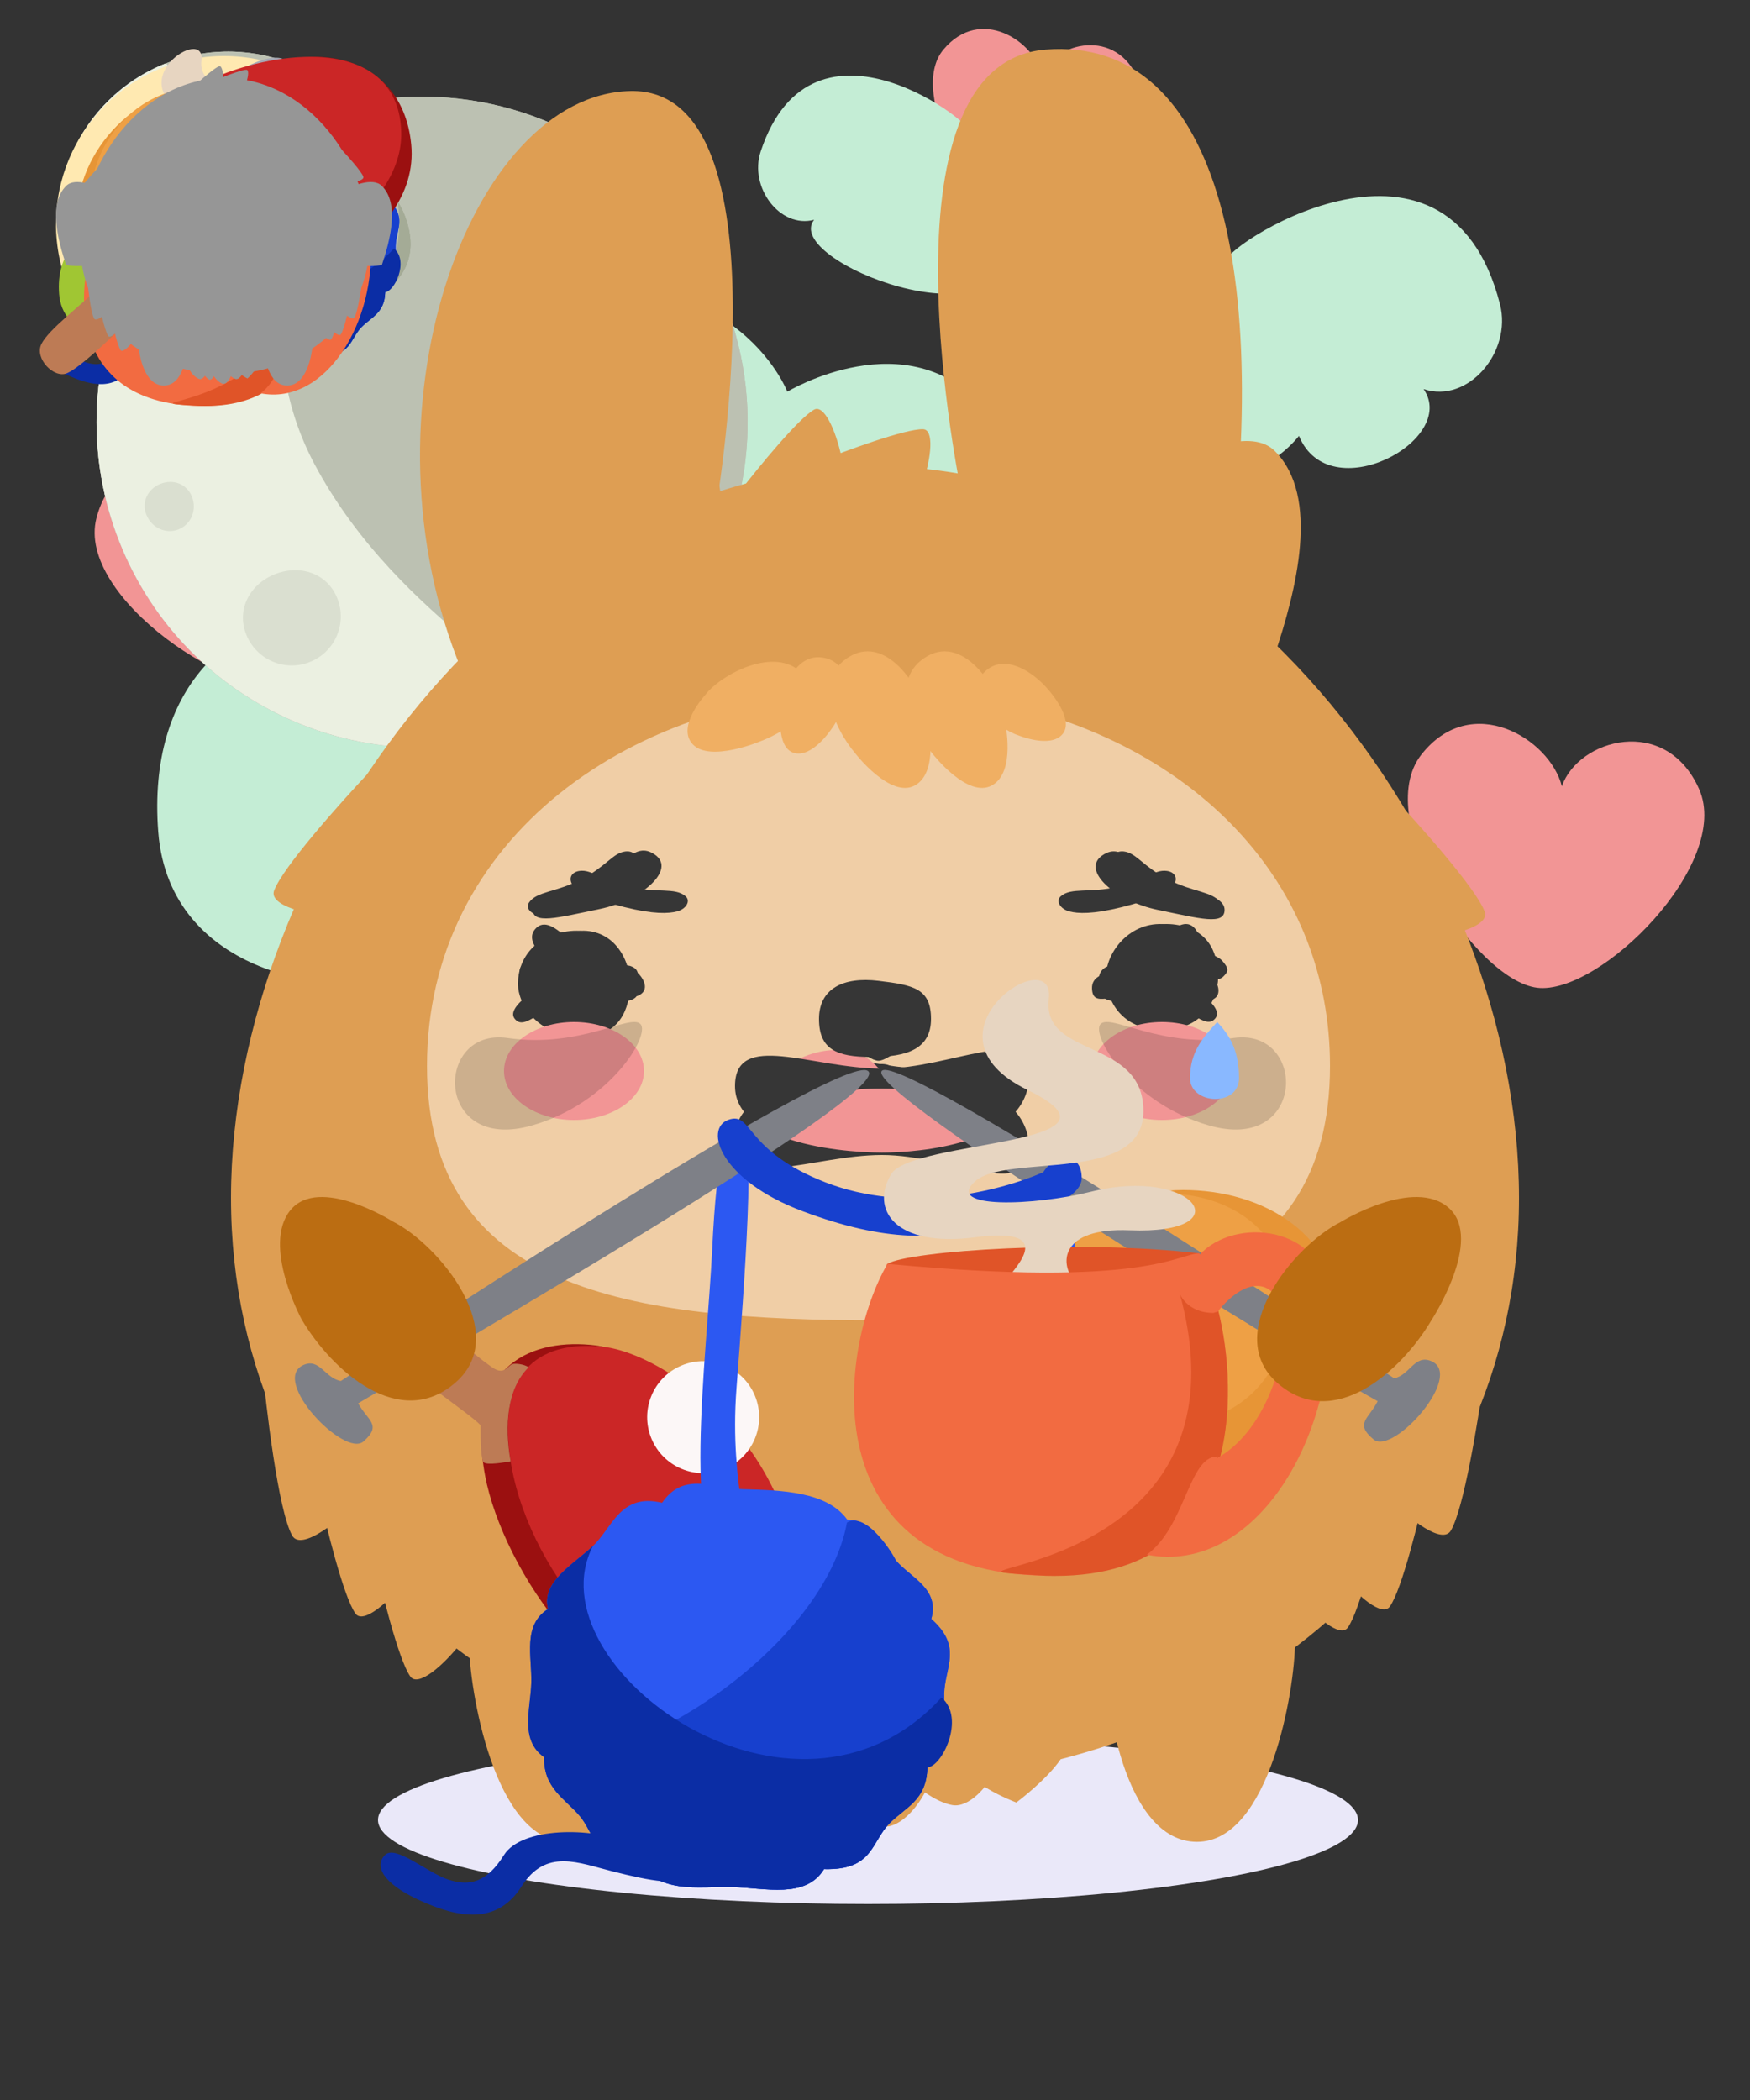 <svg width="250" height="300" viewBox="0 0 250 300" fill="none" xmlns="http://www.w3.org/2000/svg">
<rect x="0" y="0" width="250" height="300" fill="#333333" stroke="none"/>
<g id="rigFull">
<g id="rigShadow:armatures:scale">
<ellipse id="shadow" cx="124" cy="260" rx="70" ry="12" fill="#EAE8F9"/>
</g>
<g id="rigHearts:armatures:display">
<path id="leftHeart:armatures:translate,rotate" d="M203.022 107.84C210.196 98.646 221.436 105.567 223.125 112.324C225.467 105.559 237.987 102.058 242.724 112.715C247.46 123.372 228.524 142.204 219.591 141.107C210.658 140.011 195.848 117.034 203.022 107.84Z" fill="#F29595"/>
<path id="rightHeart:armatures:translate,rotate" d="M13.775 74.029C16.688 62.737 29.756 64.603 33.999 70.125C33.449 62.987 43.535 54.785 52.128 62.669C60.721 70.553 50.865 95.375 42.236 97.931C33.606 100.487 10.863 85.322 13.775 74.029Z" fill="#F29595"/>
<path id="middleHeart:armatures:translate,rotate" d="M134.774 7.084C140.067 0.736 147.821 5.917 148.842 10.749C150.665 6.008 159.584 3.827 162.656 11.5C165.728 19.172 151.895 32.072 145.622 31.078C139.349 30.085 129.482 13.432 134.774 7.084Z" fill="#F29595"/>
</g>
<g id="rigClouds:armatures:display">
<path id="rightCloud:armatures:translate,rotate" d="M128.586 124.635C121.315 134.459 108.409 137.768 99.067 129.595C99.067 129.595 94.759 151.583 77.293 152.617C59.828 153.65 54.863 139.372 54.863 139.372C48.879 142.275 24.233 139.771 22.608 118.856C20.982 97.941 33.333 88.118 45.57 87.492C35.756 86.537 42.801 48.147 73.729 41.852C104.657 35.557 112.475 55.955 112.475 55.955C112.475 55.955 129.647 45.577 140.694 58.373C151.74 71.17 146.085 93.899 130.189 96.12C139.161 101.079 135.857 114.81 128.586 124.635Z" fill="#C4EDD5"/>
<path id="leftCloud:armatures:translate,rotate" d="M214.288 43.48C216.025 50.295 209.7 57.708 203.37 55.583C208.404 62.889 189.895 72.809 185.569 62.27C185.569 62.27 179.883 69.656 173.188 66.799C166.494 63.941 167.296 57.704 167.296 57.704C164.529 57.674 155.818 52.167 159.095 44.078C162.372 35.99 170.588 35.344 175.26 37.382C173.323 36.169 206.634 13.46 214.288 43.48Z" fill="#C4EDD5"/>
<path id="middleCloud:armatures:translate,rotate" d="M108.667 21.648C106.988 26.723 111.391 32.679 116.303 31.404C111.616 37.282 144.412 49.867 143.543 34.925C154.924 35.597 151.169 14.62 138.582 19.094C140.115 18.277 116.061 -0.708 108.667 21.648Z" fill="#C4EDD5"/>
</g>
<g id="rigMoon:armatures:display">
<g id="moon:armatures:translate">
<g id="moonDark">
<circle cx="60.307" cy="60.307" r="46.5" transform="rotate(-21.5 60.307 60.307)" fill="#BCC1B2"/>
<circle cx="60.307" cy="60.307" r="46.5" transform="rotate(-21.5 60.307 60.307)" fill="#BCC1B2"/>
</g>
<g id="moonLight">
<path d="M44.955 66.354C57.275 89.445 80.902 98.947 77.349 103.571C53.455 112.983 26.454 101.243 17.042 77.349C7.63 53.455 19.37 26.454 43.264 17.042C48.353 20.412 32.635 43.263 44.955 66.354Z" fill="#BCC1B2"/>
<path d="M44.955 66.354C57.275 89.445 80.902 98.947 77.349 103.571C53.455 112.983 26.454 101.243 17.042 77.349C7.63 53.455 19.37 26.454 43.264 17.042C48.353 20.412 32.635 43.263 44.955 66.354Z" fill="#EBF0E1"/>
</g>
<g id="craterDark">
<g id="crater6">
<path d="M69.093 58.187C70.004 60.499 68.867 63.112 66.555 64.023C64.243 64.934 62.56 63.431 61.649 61.119C60.738 58.806 60.944 56.56 63.257 55.649C65.569 54.738 68.182 55.874 69.093 58.187Z" fill="#A4AB96"/>
<path d="M69.093 58.187C70.004 60.499 68.867 63.112 66.555 64.023C64.243 64.934 62.56 63.431 61.649 61.119C60.738 58.806 60.944 56.56 63.257 55.649C65.569 54.738 68.182 55.874 69.093 58.187Z" fill="#A4AB96"/>
<path d="M69.093 58.187C70.004 60.499 68.867 63.112 66.555 64.023C64.243 64.934 62.56 63.431 61.649 61.119C60.738 58.806 60.944 56.56 63.257 55.649C65.569 54.738 68.182 55.874 69.093 58.187Z" fill="#A4AB96"/>
</g>
<g id="crater5">
<path d="M82.242 38.231C83.659 41.828 81.892 45.893 78.295 47.31C74.698 48.727 70.633 46.959 69.216 43.362C67.8 39.765 69.75 36.166 73.347 34.749C76.944 33.332 80.826 34.634 82.242 38.231Z" fill="#A4AB96"/>
<path d="M82.242 38.231C83.659 41.828 81.892 45.893 78.295 47.31C74.698 48.727 70.633 46.959 69.216 43.362C67.8 39.765 69.75 36.166 73.347 34.749C76.944 33.332 80.826 34.634 82.242 38.231Z" fill="#A4AB96"/>
<path d="M82.242 38.231C83.659 41.828 81.892 45.893 78.295 47.31C74.698 48.727 70.633 46.959 69.216 43.362C67.8 39.765 69.75 36.166 73.347 34.749C76.944 33.332 80.826 34.634 82.242 38.231Z" fill="#A4AB96"/>
</g>
<g id="crater4">
<path d="M57.77 30.675C59.996 36.327 57.895 40.857 51.948 43.178C46 45.5 39.527 44.39 37.301 38.738C35.074 33.085 37.852 26.698 43.504 24.471C49.156 22.245 55.543 25.022 57.77 30.675Z" fill="#A4AB96"/>
<path d="M57.77 30.675C59.996 36.327 57.895 40.857 51.948 43.178C46 45.5 39.527 44.39 37.301 38.738C35.074 33.085 37.852 26.698 43.504 24.471C49.156 22.245 55.543 25.022 57.77 30.675Z" fill="#A4AB96"/>
<path d="M57.77 30.675C59.996 36.327 57.895 40.857 51.948 43.178C46 45.5 39.527 44.39 37.301 38.738C35.074 33.085 37.852 26.698 43.504 24.471C49.156 22.245 55.543 25.022 57.77 30.675Z" fill="#A4AB96"/>
</g>
</g>
<g id="craterLight">
<path id="crater3" d="M48.197 85.498C49.614 89.095 47.846 93.159 44.249 94.576C40.652 95.993 36.588 94.226 35.171 90.629C33.754 87.032 35.705 83.433 39.301 82.016C42.898 80.599 46.78 81.901 48.197 85.498Z" fill="#DADFD0"/>
<path id="crater2" d="M27.427 70.97C28.162 72.835 27.299 74.921 25.501 75.629C23.702 76.338 21.649 75.4 20.914 73.535C20.179 71.67 21.137 69.825 22.935 69.117C24.734 68.408 26.692 69.105 27.427 70.97Z" fill="#DADFD0"/>
<path id="crater1" d="M40.529 42.84C39.065 41.678 38.035 40.602 37.301 38.738C35.074 33.085 37.852 26.698 43.504 24.471C40.867 31.421 40.4 36.979 40.529 42.84Z" fill="#DADFD0"/>
</g>
</g>
</g>
<g id="rigBody:armatures:translate,rotate">
<path id="body" d="M217 171.12C217 219.997 175.81 254.62 125 254.62C74.19 254.62 33 219.997 33 171.12C33 122.243 74.19 66.62 125 66.62C175.81 66.62 217 122.243 217 171.12Z" fill="#DE9E53"/>
<g id="rigFace:armatures:translate,scale,rotate">
<path id="face" d="M190 152.272C190 184.419 161.122 188.62 125.5 188.62C89.878 188.62 61 184.419 61 152.272C61 120.125 89.878 98.62 125.5 98.62C132.481 98.62 139.203 99.446 145.5 101.016C171.332 107.458 190 126.425 190 152.272Z" fill="#F0CEA6"/>
<g id="eyesWincingSmall:armatures:display">
<path id="rightEye" fill-rule="evenodd" clip-rule="evenodd" d="M74.82 139.624C76.135 140.907 79.409 138.688 83.076 139.513C86.742 140.339 89.473 143.176 91.353 142.149C92.321 141.621 92.384 140.641 91.552 139.487C90.72 138.334 87.938 136.853 84.071 136.09C80.204 135.328 75.985 136.216 74.986 137.348C73.987 138.481 74.056 138.878 74.82 139.624Z" fill="#363636"/>
<path id="leftEye" fill-rule="evenodd" clip-rule="evenodd" d="M174.755 139.512C173.44 140.795 170.166 138.576 166.5 139.401C162.834 140.227 160.103 143.064 158.222 142.037C157.255 141.509 157.192 140.529 158.024 139.375C158.855 138.222 161.637 136.741 165.504 135.978C169.371 135.216 173.591 136.104 174.59 137.236C175.589 138.369 175.52 138.766 174.755 139.512Z" fill="#363636"/>
</g>
<g id="eyesWincingBig:armatures:display">
<path id="rightEye_2" fill-rule="evenodd" clip-rule="evenodd" d="M76.635 132.538C79.321 130.031 84.028 138.657 86.767 138.814C90 139 91.392 139.78 91.131 141.658C90.779 144.194 87.5 141.5 82.5 142.5C77.5 143.5 75 147.5 73.5 145.5C72 143.5 79.42 139.518 80.605 139.246C79.218 138.062 74.267 134.748 76.635 132.538Z" fill="#363636"/>
<path id="leftEye_2" fill-rule="evenodd" clip-rule="evenodd" d="M170.527 132.457C167.841 129.95 163.134 138.575 160.395 138.733C157.162 138.919 155.77 139.698 156.031 141.577C156.383 144.113 159.662 141.419 164.662 142.419C169.662 143.419 172.162 147.419 173.662 145.419C175.162 143.419 167.742 139.437 166.558 139.165C167.944 137.981 172.895 134.667 170.527 132.457Z" fill="#363636"/>
</g>
<g id="eyesClosed:armatures:display">
<path id="rightEye_3" fill-rule="evenodd" clip-rule="evenodd" d="M75.106 138.148C76.805 137.299 78.419 139 82.5 139C86.581 139 88.916 137.062 90.663 138.31C91.562 138.952 91.156 140.668 90 141.5C88.844 142.332 86.779 143.093 82.5 143C78.222 142.907 75.288 142.168 74.5 141C73.712 139.832 74.118 138.642 75.106 138.148Z" fill="#363636"/>
<path id="leftEye_3" fill-rule="evenodd" clip-rule="evenodd" d="M158.022 138.148C159.721 137.299 161.334 139 165.416 139C169.497 139 171.831 137.062 173.578 138.31C174.477 138.952 174.072 140.668 172.916 141.5C171.759 142.332 169.694 143.093 165.416 143C161.137 142.907 158.204 142.168 157.416 141C156.627 139.832 157.034 138.642 158.022 138.148Z" fill="#363636"/>
</g>
<g id="eyesOpen:armatures:display,translate">
<path id="rightEye_4" d="M90 140.5C90 144.09 87.5 148 82.5 148C77.5 148 74 144.09 74 140.5C74 136.91 76.5 133.5 81.5 133C86.5 132.5 90 136.91 90 140.5Z" fill="#363636"/>
<path id="leftEye_4" d="M158 139.539C158 143.129 160.5 147.039 165.5 147.039C170.5 147.039 174 143.129 174 139.539C174 135.949 171.5 132.539 166.5 132.039C161.5 131.539 158 135.949 158 139.539Z" fill="#363636"/>
</g>
<g id="eyesHappyClosed:armatures:display">
<path id="rightEye_5" fill-rule="evenodd" clip-rule="evenodd" d="M75.106 142.75C76.806 143.6 78.419 141.898 82.5 141.898C86.581 141.898 88.916 143.837 90.663 142.588C91.562 141.946 91.156 140.23 90 139.398C88.844 138.567 86.779 137.805 82.5 137.898C78.222 137.991 75.288 138.73 74.5 139.898C73.712 141.067 74.118 142.256 75.106 142.75Z" fill="#363636"/>
<path id="leftEye_5" fill-rule="evenodd" clip-rule="evenodd" d="M158.022 142.75C159.721 143.6 161.334 141.898 165.416 141.898C169.497 141.898 171.831 143.837 173.578 142.588C174.477 141.946 174.072 140.23 172.916 139.398C171.759 138.567 169.694 137.805 165.416 137.898C161.137 137.991 158.204 138.73 157.416 139.898C156.627 141.067 157.034 142.256 158.022 142.75Z" fill="#363636"/>
</g>
<g id="eyesConcentrated:armatures:display">
<path id="rightEye_6" d="M90 140.5C90 144.09 88.5 148 83.5 148C78.5 148 76 144.09 76 140.5C76 136.91 77.5 133.5 82.5 133C87.5 132.5 90 136.91 90 140.5Z" fill="#363636"/>
<path id="leftEye_6" d="M160 139.539C160 143.129 161.5 147.039 166.5 147.039C171.5 147.039 174 143.129 174 139.539C174 135.949 172.5 132.539 167.5 132.039C162.5 131.539 160 135.949 160 139.539Z" fill="#363636"/>
</g>
<g id="eyebrowsSmallUp:armatures:display">
<path id="rightEyebrow" fill-rule="evenodd" clip-rule="evenodd" d="M89.322 121.641C87.524 121.867 86.675 123.731 83.055 125.616C79.435 127.5 76.701 127.303 75.578 128.931C75.001 129.768 75.949 130.711 77.259 130.724C78.57 130.737 80.662 130.285 84.425 128.248C88.189 126.211 90.537 124.371 90.837 123.238C91.136 122.105 90.368 121.51 89.322 121.641Z" fill="#363636"/>
<path id="leftEyebrow" fill-rule="evenodd" clip-rule="evenodd" d="M160.571 121.641C162.369 121.867 163.218 123.731 166.838 125.616C170.458 127.5 173.192 127.303 174.315 128.931C174.892 129.768 173.944 130.711 172.634 130.724C171.323 130.737 169.231 130.285 165.467 128.248C161.704 126.211 159.356 124.371 159.056 123.238C158.757 122.105 159.525 121.51 160.571 121.641Z" fill="#363636"/>
</g>
<g id="eyebrowsBigUp:armatures:display,translate">
<path id="rightEyebrow_2" fill-rule="evenodd" clip-rule="evenodd" d="M76.082 129.869C76.082 127.626 81.127 127.112 85.082 125.612C89.038 124.112 90.548 119.972 93.582 122.112C96.617 124.252 91.672 128.626 85.627 129.869C79.582 131.112 76.082 132.112 76.082 129.869Z" fill="#363636"/>
<path id="leftEyebrow_2" fill-rule="evenodd" clip-rule="evenodd" d="M174.939 129.981C174.939 127.738 169.895 127.224 165.939 125.724C161.984 124.224 160.474 120.084 157.439 122.224C154.405 124.364 159.35 128.738 165.395 129.981C171.439 131.224 174.939 132.224 174.939 129.981Z" fill="#363636"/>
</g>
<g id="eyebrowsSerious:armatures:display">
<path id="leftEyebrow_3" fill-rule="evenodd" clip-rule="evenodd" d="M166.679 124.416C164.881 124.184 163.593 125.777 159.616 126.695C155.64 127.613 153.042 126.737 151.547 128.032C150.779 128.698 151.46 129.848 152.726 130.189C153.991 130.53 156.13 130.616 160.284 129.586C164.437 128.556 167.172 127.363 167.745 126.341C168.318 125.319 167.724 124.551 166.679 124.416Z" fill="#363636"/>
<path id="rightEyebrow_3" fill-rule="evenodd" clip-rule="evenodd" d="M82.806 124.416C84.604 124.184 85.892 125.777 89.869 126.695C93.845 127.613 96.443 126.737 97.938 128.032C98.706 128.698 98.025 129.848 96.759 130.189C95.494 130.53 93.355 130.616 89.201 129.586C85.048 128.556 82.313 127.363 81.74 126.341C81.167 125.319 81.761 124.551 82.806 124.416Z" fill="#363636"/>
</g>
<g id="cheeksHappy:armatures:display">
<ellipse id="rightCheek" cx="82" cy="153" rx="10" ry="7" fill="#F29595"/>
<ellipse id="leftCheek" cx="166" cy="153" rx="10" ry="7" fill="#F29595"/>
</g>
<g id="cheeksTired:armatures:display">
<path id="rightCheek_2" d="M72.484 148.284C82.985 149.784 89.985 144.784 91.485 146.284C92.985 147.784 87.185 157.584 75.985 160.784C61.985 164.784 61.984 146.784 72.484 148.284Z" fill="black" fill-opacity="0.15"/>
<path id="leftCheek_2" d="M176.233 148.284C165.733 149.784 158.733 144.784 157.233 146.284C155.733 147.784 161.533 157.584 172.733 160.784C186.733 164.784 186.734 146.784 176.233 148.284Z" fill="black" fill-opacity="0.15"/>
</g>
<path id="leftTear:armatures:display,translate,scale" d="M170 153.998C170 150.21 171.944 148.105 173.889 146C175.444 147.684 177 149.789 177 153.998C177 158.208 170 157.787 170 153.998Z" fill="#89B8FF"/>
<g id="rigMouth">
<path id="bunnySmallSmile:armatures:display" d="M118.5 157.5C123 157.5 122.5 152 126 152C129.5 152 128.5 157.5 132.5 157.5C136.5 157.5 136.5 154 139 155.5C141.5 157 139 161.1 133 161.5C127 161.9 126.5 159.5 126 158C125.5 159.5 122.5 162 117.5 162C112.5 162 109.5 157 112 155.5C114.5 154 114 157.5 118.5 157.5Z" fill="#363636"/>
<path id="smallFrown:armatures:display" fill-rule="evenodd" clip-rule="evenodd" d="M118.106 159.23C119.5 159.23 120.5 157.003 125.419 157.003C130.338 157.003 131.916 160.317 133.663 159.069C134.562 158.427 134.77 157.178 134.128 156.279C132.218 153.605 128.401 152.938 125.332 153.004C122.527 153.065 118.61 153.75 117.212 156.547C116.718 157.535 116.712 159.23 118.106 159.23Z" fill="#363636"/>
<path id="mediumFrown:armatures:display" fill-rule="evenodd" clip-rule="evenodd" d="M114.643 161.474C117.168 162.493 116.343 161.474 125.379 161.474C134.414 161.474 135.16 162.778 137.755 161.28C139.091 160.51 139.4 158.012 138.446 156.933C135.608 153.725 129.938 152.925 125.379 153.005C121.212 153.078 115.392 153.899 113.314 157.255C112.58 158.44 113.175 160.881 114.643 161.474Z" fill="#363636"/>
<path id="bigFrown:armatures:display" d="M147 164C147 171.6 136 165 126 165C116 165 105 170.5 105 162.5C105 154.5 120 153 126 153C132 153 147 154.5 147 164Z" fill="#363636"/>
<path id="grimmice:armatures:display" fill-rule="evenodd" clip-rule="evenodd" d="M110.338 154.377C113.931 153.526 119 153 126 153C133 153 139.535 153.289 143.229 154.539C145.129 155.182 145.569 156.433 144.212 157.333C140.173 160.01 130.5 156.165 121 157.333C111.5 158.5 111.5 158.5 108.447 157.064C107.403 156.075 108.25 154.872 110.338 154.377Z" fill="#363636"/>
<g id="sideTongue:armatures:display">
<path id="mouth" fill-rule="evenodd" clip-rule="evenodd" d="M141.967 156.449C142.626 152.542 131.84 153.5 123 151.5C114.16 149.5 113.13 154.132 114 156C114.87 157.868 120.5 156 126.5 157C132.5 158 141.307 160.356 141.967 156.449Z" fill="#363636"/>
<path id="tongue" d="M110.744 159.008C108.703 158.144 111.244 153.008 113.744 151.508C116.244 150.008 123.177 148.176 126.46 153.983C129.742 159.79 121.864 156.007 118.582 157.854C115.299 159.701 112.784 159.872 110.744 159.008Z" fill="#F29595"/>
</g>
<path id="small:armatures:display" fill-rule="evenodd" clip-rule="evenodd" d="M125.356 158C127.728 157.996 131 157.996 131 155.293C131 152.589 126.907 153.024 125.356 153.028C123.805 153.033 120.127 153.122 120.004 155.559C119.881 157.996 122.984 158.003 125.356 158Z" fill="#363636"/>
<path id="medium:armatures:display" fill-rule="evenodd" clip-rule="evenodd" d="M125.213 158.032C129.295 158.028 134.922 158.028 134.922 155.307C134.922 152.586 127.881 153.024 125.213 153.028C122.545 153.033 116.218 153.122 116.006 155.575C115.795 158.028 121.132 158.035 125.213 158.032Z" fill="#363636"/>
<path id="smallSmile:armatures:display" fill-rule="evenodd" clip-rule="evenodd" d="M118.106 152.12C119.5 152.12 120.5 154.346 125.419 154.346C130.338 154.346 131.916 151.033 133.663 152.281C134.562 152.923 134.77 154.172 134.128 155.071C132.218 157.745 128.401 158.412 125.332 158.345C122.527 158.285 118.61 157.6 117.212 154.803C116.718 153.815 116.712 152.12 118.106 152.12Z" fill="#363636"/>
<g id="bigSmile:armatures:display,scale">
<path id="bigSmile" d="M147 153.658C147 146.058 136 152.658 126 152.658C116 152.658 105 147.158 105 155.158C105 163.158 120 164.658 126 164.658C132 164.658 147 163.158 147 153.658Z" fill="#363636"/>
<path id="bigSmileTongue" d="M126 164.658C128.835 164.658 133.679 164.323 138 162.968C141 161 138 155.5 126 155.5C114 155.5 110.5 160 112 162.492C116.74 164.209 122.717 164.658 126 164.658Z" fill="#F29595"/>
</g>
</g>
<g id="rigNose">
<path id="noseRound:armatures:display" d="M117 145.559C117 149.899 119.5 151 124.5 151C129.5 151 133 149.899 133 145.559C133 141.218 130.5 140.722 125.5 140.118C120.5 139.513 117 141.218 117 145.559Z" fill="#363636"/>
<path id="noseTriangle:armatures:display" d="M132 144.043C132 147.633 127 151.543 125.5 151.543C124 151.543 119 147.633 119 144.043C119 140.453 132 139.543 132 144.043Z" fill="#363636"/>
</g>
</g>
</g>
<g id="rigFeet:armatures:rotate,translate">
<path id="leftFoot:armatures:translate,rotate" d="M171 263.12C160.6 263.12 157.5 242.74 158 234.62C158.5 226.5 161 222 172 222C183 222 185 228 185 234.62C185 241.24 181.4 263.12 171 263.12Z" fill="#DE9E53"/>
<path id="rightFoot:armatures:translate,rotate" d="M81 263.12C91.4 263.12 94.5 242.74 94 234.62C93.5 226.5 91 222 80 222C69 222 67 228 67 234.62C67 241.24 70.6 263.12 81 263.12Z" fill="#DE9E53"/>
</g>
<g id="rigAccessories">
<g id="hairFace:armatures:display,translate,rotate">
<path id="Vector 12" d="M121.473 93.737C126.912 90.621 131.991 98.814 132.569 103.171C132.569 103.171 134.178 110.274 130.709 112.198C127.24 114.122 122.268 107.732 122.268 107.732C119.011 103.908 116.034 96.854 121.473 93.737Z" fill="#F0AF63"/>
<path id="Vector 14" d="M132.473 93.737C137.912 90.621 142.991 98.814 143.569 103.171C143.569 103.171 145.178 110.274 141.709 112.198C138.24 114.122 133.268 107.732 133.268 107.732C130.011 103.908 127.034 96.854 132.473 93.737Z" fill="#F0AF63"/>
<path id="Vector 15" d="M114.584 96.195C110.76 92.172 102.937 96.364 100.735 99.292C100.735 99.292 96.532 103.846 98.996 106.366C101.459 108.886 108.493 105.951 108.493 105.951C112.961 104.286 118.408 100.218 114.584 96.195Z" fill="#F0AF63"/>
<path id="Vector 13" d="M118.144 94.077C122.311 95.286 120.674 101.754 118.782 104.137C118.782 104.137 116.019 108.353 113.394 107.551C110.768 106.749 111.558 101.201 111.558 101.201C111.896 97.741 113.977 92.867 118.144 94.077Z" fill="#F0AF63"/>
<path id="Vector 16" d="M140.337 96.335C137.559 99.667 142.534 104.114 145.434 105.032C145.434 105.032 150.082 106.982 151.811 104.849C153.539 102.715 149.781 98.558 149.781 98.558C147.566 95.879 143.116 93.002 140.337 96.335Z" fill="#F0AF63"/>
</g>
<g id="hairBody:armatures:display,translate,rotate">
<path id="Vector 17" d="M116.299 58.525C114.085 59.749 108.337 66.781 105.739 70.144C109.163 73.069 116.706 78.282 119.488 75.732C122.965 72.545 119.066 56.995 116.299 58.525Z" fill="#DE9E53"/>
<path id="Vector 18" d="M131.86 61.318C129.331 61.248 120.809 64.39 116.864 65.969C118.33 70.227 122.183 78.547 125.874 77.762C130.488 76.781 135.021 61.404 131.86 61.318Z" fill="#DE9E53"/>
<g id="Group 1">
<path id="Vector 21" d="M207.253 218.674C209.103 215.602 211.176 202.896 211.981 196.926C205.705 195.762 192.75 194.709 191.142 199.811C189.132 206.188 204.94 222.514 207.253 218.674Z" fill="#DE9E53"/>
<path id="Vector 22" d="M198.548 229.508C200.269 227.101 202.797 216.783 203.845 211.925C198.758 210.561 188.169 208.856 186.516 212.948C184.45 218.064 196.397 232.517 198.548 229.508Z" fill="#DE9E53"/>
<path id="Vector 23" d="M192.548 232.508C194.269 230.101 196.797 219.783 197.845 214.925C192.758 213.561 182.169 211.856 180.516 215.948C178.45 221.064 190.397 235.517 192.548 232.508Z" fill="#DE9E53"/>
</g>
<g id="Group 2">
<path id="Vector 21_2" d="M41.747 219.377C39.753 215.854 37.988 201.001 37.355 194.015C44.701 192.328 59.797 190.434 61.406 196.359C63.418 203.764 44.239 223.78 41.747 219.377Z" fill="#DE9E53"/>
<path id="Vector 22_2" d="M50.778 230.508C49.057 228.101 46.53 217.783 45.481 212.925C50.569 211.56 61.157 209.856 62.81 213.948C64.876 219.064 52.93 233.517 50.778 230.508Z" fill="#DE9E53"/>
<path id="Vector 23_2" d="M58.622 239.508C56.901 237.101 54.373 226.783 53.325 221.925C58.412 220.561 69.001 218.856 70.654 222.948C72.72 228.064 60.773 242.517 58.622 239.508Z" fill="#DE9E53"/>
</g>
<g id="Group 3">
<path id="Vector 22_3" d="M126.042 260.909C122.471 260.297 116.791 255.409 116.791 251.409C116.791 247.409 126.063 245.508 130.976 247.409C137.119 249.784 130.506 261.673 126.042 260.909Z" fill="#DE9E53"/>
</g>
<g id="Group 6">
<path id="Vector 22_4" d="M107.704 257.875C104.133 257.263 98.453 252.375 98.453 248.375C98.453 244.375 107.724 242.474 112.638 244.375C118.78 246.751 112.168 258.64 107.704 257.875Z" fill="#DE9E53"/>
</g>
<g id="Group 8">
<path id="Vector 22_5" d="M145.19 257.5C145.19 257.5 136.691 254.375 136.691 250.375C136.691 246.375 145.962 244.474 150.876 246.375C157.018 248.751 145.19 257.5 145.19 257.5Z" fill="#DE9E53"/>
</g>
<g id="Group 4">
<path id="Vector 22_6" d="M136.074 257.875C132.503 257.263 126.823 252.375 126.823 248.375C126.823 244.375 136.094 242.474 141.008 244.375C147.15 246.751 140.538 258.64 136.074 257.875Z" fill="#DE9E53"/>
</g>
<g id="Group 5">
<path id="Vector 22_7" d="M115.253 258.246C113.07 257.805 109.818 253.242 110.043 249.296C110.267 245.35 116.131 243.052 119.076 244.704C122.756 246.767 117.982 258.797 115.253 258.246Z" fill="#DE9E53"/>
</g>
<path id="Vector 19" d="M212.096 130.236C210.907 126.956 202.567 117.608 198.546 113.345C193.823 117.378 185.094 126.528 187.967 130.868C191.559 136.293 213.583 134.337 212.096 130.236Z" fill="#DE9E53"/>
<path id="Vector 20" d="M39.157 127.236C40.347 123.956 48.686 114.608 52.707 110.345C57.431 114.378 66.159 123.528 63.286 127.868C59.695 133.293 37.67 131.337 39.157 127.236Z" fill="#DE9E53"/>
</g>
<g id="earsSmall:armatures:display,translate,rotate">
<path id="right ear" d="M96.16 77C96.16 77 87.719 97.623 66.719 94.623C63.66 85.5 60.16 72 66.719 65.5C73.278 59 96.16 77 96.16 77Z" fill="#DE9E53"/>
<path id="left ear" d="M152.66 75.915C152.66 75.915 161.102 96.538 182.102 93.538C185.16 84.415 188.66 70.915 182.102 64.415C175.543 57.915 152.66 75.915 152.66 75.915Z" fill="#DE9E53"/>
</g>
<g id="earsMedium:armatures:display,translate,rotate">
<path id="right ear_2" d="M103.059 71.623C103.059 71.623 88.059 96.623 67.059 93.623C51.559 56.623 68 39.968 84 39.62C100 39.272 103.059 71.623 103.059 71.623Z" fill="#DE9E53"/>
<path id="left ear_2" d="M138.379 69.201C138.379 69.201 154.508 91.204 175.508 88.204C183.379 38.701 162.5 34.62 151 39.62C139.5 44.62 138.379 69.201 138.379 69.201Z" fill="#DE9E53"/>
</g>
<g id="earsBig:armatures:display,translate,rotate">
<path id="right ear_3" d="M102.059 74.003C102.059 74.003 87.059 99.003 66.059 96.003C50.559 59.003 67.059 13.503 90.059 13.003C113.059 12.503 102.059 74.003 102.059 74.003Z" fill="#DE9E53"/>
<path id="left ear_3" d="M137.379 70.582C137.379 70.582 153.508 92.585 174.508 89.585C182.379 40.081 174.379 5.082 149.379 7.082C124.379 9.082 137.379 70.582 137.379 70.582Z" fill="#DE9E53"/>
</g>
</g>
<g id="rigCookie:armatures:display,translate,rotate">
<g id="cookie">
<path id="cookieDark" d="M191.5 189.064C191.5 201.766 182.203 210.064 169.5 210.064C156.797 210.064 149 201.766 149 189.064C149 179.623 157.5 170 169 170C180.5 170 191.5 176.361 191.5 189.064Z" fill="#E79536"/>
<path id="cookieLight" d="M184 186.203C184 196.666 176.781 203.5 166.918 203.5C157.054 203.5 151 196.666 151 186.203C151 178.427 157.6 170.5 166.529 170.5C175.459 170.5 184 175.74 184 186.203Z" fill="#EEA045"/>
<g id="chips">
<circle id="chip5" cx="157.5" cy="187.564" r="2.5" fill="#7D3535"/>
<path id="chip4" d="M175 182C175 183.381 173.881 183.5 172.5 183.5C171.119 183.5 170 183.381 170 182C170 180.619 171.119 179.5 172.5 179.5C173.881 179.5 175 180.619 175 182Z" fill="#7D3535"/>
<circle id="chip3" cx="184" cy="188.064" r="2" fill="#7D3535"/>
<path id="chip2" d="M165 199.064C165 200.445 164.881 201.564 163.5 201.564C162.119 201.564 161 200.445 161 199.064C161 197.683 161.619 197.064 163 197.064C164.381 197.064 165 197.683 165 199.064Z" fill="#7D3535"/>
<path id="chip1" d="M170 192.397C170 193.318 169.881 194.064 168.5 194.064C167.119 194.064 166 193.318 166 192.397C166 191.477 166.619 191.064 168 191.064C169.381 191.064 170 191.477 170 192.397Z" fill="#7D3535"/>
</g>
</g>
</g>
<g id="rigPingPong:armatures:display">
<g id="paddle:armatures:translate,rotate">
<path id="side" d="M102.566 242.398C86.504 246.831 71.746 224.001 69.299 210.8C66.303 194.633 76.386 191.119 85.097 192.204C93.807 193.29 98.815 206.823 107.661 213.176C116.507 219.529 118.612 237.97 102.566 242.398Z" fill="#9B1010"/>
<path id="face_2" d="M104.553 240.345C91.226 243.264 75.858 225.287 73.057 209.399C70.255 193.51 79.653 191.707 86.056 192.379C92.46 193.05 103.565 199.864 109.648 211.123C115.73 222.383 117.88 237.426 104.553 240.345Z" fill="#CB2626"/>
<path id="handle" d="M59.206 187.374C61.816 188.15 66.752 192.845 70.279 195.315C71.945 196.482 72.356 195.3 73.122 194.903C73.478 194.719 74.85 194.853 75.522 195.323C72.423 198.371 72.048 203.679 72.945 208.763C71.168 209.077 69.225 209.311 69.019 208.8C68.745 208.119 68.641 206.416 68.655 203.64C67.819 202.404 57.109 195.396 55.148 192.418C53.866 190.469 56.596 186.597 59.206 187.374Z" fill="#BD7B55"/>
</g>
<g id="ball:armatures:translate">
<circle id="ball" cx="100.453" cy="202.452" r="8" transform="rotate(67.5 100.453 202.452)" fill="#FCF7F7"/>
</g>
</g>
<g id="rigYarn:armatures:display">
<path id="leftYarn:armatures:translate" d="M152.367 169.207C154.605 169.191 153.143 187.693 152.171 199.695C151.199 211.697 155.64 217.163 152.053 218.188C143.934 220.508 147.72 195.729 148.244 183.73C148.769 171.731 150.128 169.223 152.367 169.207Z" fill="#2C58F2"/>
<path id="leftNeedle:armatures:translate,rotate" d="M196.233 205.641C193.458 203.338 195.534 202.719 196.807 200.171C186.854 194.687 123.027 155.659 126 152.961C128.973 150.262 199.162 196.899 199.162 196.899C201.387 196.463 202.086 193.45 204.449 194.439C209.264 196.453 199.007 207.944 196.233 205.641Z" fill="#7E8087"/>
<path id="rightYarn:armatures:scale,translate" d="M105.924 160.624C108.065 160.566 106.351 183.441 105.216 198.28C104.081 213.118 108.235 219.792 104.786 221.12C96.982 224.123 101.026 193.457 101.733 178.63C102.44 163.803 103.783 160.682 105.924 160.624Z" fill="#2C58F2"/>
<path id="rightNeedle:armatures:translate,rotate" d="M51.933 205.919C54.626 203.521 52.529 202.974 51.167 200.472C60.924 194.644 127.969 155.971 124 153C120.031 150.029 48.7 197.285 48.7 197.285C46.462 196.926 45.658 193.939 43.331 195.01C38.588 197.191 49.24 208.317 51.933 205.919Z" fill="#7E8087"/>
<path id="middleYarn:armatures:translate,rotate,scale" d="M117.909 168.901C106.239 164.357 107.55 158.719 104.046 159.977C100.542 161.235 102.864 168.613 114.687 173.04C126.509 177.468 133.938 177.212 142.407 174.975C150.876 172.739 154.496 170.536 154.527 168.325C154.578 164.805 151.077 164.291 149.028 167.467C142.566 170.282 129.58 173.446 117.909 168.901Z" fill="#1740CE"/>
<g id="rigYarnBall">
<g id="yarnBall">
<path id="yarnBallBase" d="M75.902 240.388C75.804 244.133 74.188 248.536 77.743 251.039C77.629 255.373 80.635 256.903 82.771 259.363C84.883 261.796 84.751 265.388 90.249 265.532C94.613 270.758 99.379 269.437 104.648 269.575C109.312 269.697 115.106 271.295 117.719 267.015C124.717 267.198 124.412 263.237 127.029 260.522C129.29 258.177 132.36 257.288 132.486 252.472C136.679 249.69 134.784 245.677 134.882 241.932C134.98 238.187 137.557 235.255 133.041 231.281C134.273 226.976 130.148 225.417 128.012 222.956C126.024 220.665 125.026 217.184 121.028 217.08C118.132 213.059 111.611 212.888 106.136 212.745C102.058 212.638 97.702 210.114 94.581 214.684C88.617 213.25 87.51 218.204 84.703 220.859C82.01 223.406 77.28 225.965 78.298 229.848C74.617 232.161 76 236.642 75.902 240.388Z" fill="#2C58F2"/>
<path id="yarnBallRight" d="M77.743 251.039C77.629 255.373 80.636 256.903 82.771 259.363C84.883 261.796 84.751 265.388 90.249 265.532C94.614 270.758 99.379 269.437 104.648 269.575C109.312 269.697 115.107 271.295 117.719 267.015C124.717 267.198 124.412 263.237 127.029 260.522C129.29 258.177 132.36 257.288 132.486 252.472C136.679 249.69 134.784 245.677 134.882 241.932C134.98 238.187 137.558 235.255 133.041 231.281C134.273 226.976 130.148 225.417 128.013 222.956C127.029 221 123.5 216 121 217.5C117.719 235 91.5 252.472 77.743 251.039Z" fill="#1740CE"/>
<path id="yarnBallBottom" d="M75.902 240.388C75.804 244.133 74.188 248.536 77.743 251.039C77.63 255.373 80.636 256.903 82.771 259.363C84.883 261.796 84.751 265.388 90.249 265.532C94.614 270.758 99.379 269.437 104.648 269.575C109.312 269.697 115.107 271.295 117.719 267.015C124.717 267.198 124.412 263.237 127.029 260.522C129.29 258.177 132.36 257.288 132.486 252.472C134.5 252.472 138 245.5 134.5 242.5C113.5 265.532 75.831 238 84.703 220.858C82.01 223.406 77.28 225.965 78.298 229.848C74.617 232.161 76 236.642 75.902 240.388Z" fill="#0B2DA5"/>
<path id="yarnBallTail" d="M87.548 267.35C92.5 268.588 98 269.85 98.5 267.35C99 264.85 94.813 265.451 89.657 263.225C84.5 261 74.5 261 72 265C69.5 269 67 269.5 64 268.5C61 267.5 56.5 263.5 55 265C53.5 266.5 54.5 268.992 60 271.5C65.5 274.008 71 275 74.5 269.5C78 264 82.596 266.112 87.548 267.35Z" fill="#0B2DA5"/>
</g>
</g>
</g>
<g id="rigMug:armatures:translate">
<path id="insideMug:armatures:display" d="M171.337 179.05C154.315 177.047 129.784 178.676 126.78 180.552C125.278 181.49 137.995 185.558 144.803 185.558C151.61 185.558 170.335 184.056 171.337 179.05Z" fill="#E05428"/>
<g id="rigSteam">
<path id="steam:armatures:display,translate,scale" d="M161.345 175.755C151.332 175.355 151.499 180.595 153.334 182.764H143.822C145.324 180.762 150.831 175.254 139.316 176.756C127.802 178.258 124.297 172.751 127.301 167.745C130.305 162.738 163.347 163.74 146.826 155.73C130.305 147.719 150.831 134.202 149.83 142.713C148.829 151.224 163.347 148.22 163.347 158.733C163.347 169.247 143.822 164.741 139.316 168.746C134.811 172.751 147.827 172.251 155.838 170.248C170.644 166.546 177.675 176.408 161.345 175.755Z" fill="#E7D5C1"/>
</g>
<g id="mug:armatures:display">
<path id="base" d="M149.308 225.109C115.831 224.532 119.771 192.567 126.78 180.552C163.827 184.056 168.333 179.05 171.337 179.05C178.846 196.572 178.346 225.609 149.308 225.109Z" fill="#F26B41"/>
<path id="shadow_2" d="M173.84 186.559C176.343 195.07 179.848 226.11 149.309 225.109C124.801 223.608 180.849 227.612 168.333 184.056C169.835 185.058 173.84 186.559 173.84 186.559Z" fill="#E05428"/>
<path id="handle_2" fill-rule="evenodd" clip-rule="evenodd" d="M189.861 185.287C191.444 204.812 179.347 225.109 163.827 222.105C166.536 220.135 168.034 216.71 169.333 213.739C170.675 210.671 171.805 208.087 173.84 208.087C173.875 208.064 173.909 208.04 173.943 208.015C173.878 208.212 173.84 208.317 173.84 208.317C180.348 204.812 183.853 194.799 183.352 188.792C182.854 182.817 178.396 181.794 173.915 187.418C173.731 187.425 173.539 187.472 173.339 187.561C167.332 187.561 166.203 180.242 171.337 179.279C176.343 173.772 189.026 175 189.861 185.287Z" fill="#F26B41"/>
</g>
</g>
<g id="rigHands:armatures:rotate">
<g id="rigLeftHand:armatures:translate,rotate">
<path id="leftHand" d="M182.5 197.587C174.5 190.587 184.833 177.92 191.5 174.587C191.5 174.587 202 168.087 207 172.587C212 177.087 204.5 188.587 204.5 188.587C200.167 195.92 190.5 204.587 182.5 197.587Z" fill="#BB6D12"/>
</g>
<g id="rigRightHand:armatures:translate,rotate">
<path id="rightHand" d="M65.094 197.489C73.094 190.489 62.761 177.822 56.094 174.489C56.094 174.489 45.583 167.848 41.482 172.891C37.38 177.934 43.094 188.489 43.094 188.489C47.428 195.822 57.094 204.489 65.094 197.489Z" fill="#BB6D12"/>
</g>
</g>
<g id="rigIcons">
<g id="moonIcon">
<g id="rigMoon:armatures:display_2">
<g id="moon:armatures:translate_2">
<g id="moonDark_2">
<circle cx="32.614" cy="31.746" r="24.376" transform="rotate(-21.5 32.614 31.746)" fill="#BCC1B2"/>
<circle cx="32.614" cy="31.746" r="24.376" transform="rotate(-21.5 32.614 31.746)" fill="#BCC1B2"/>
</g>
<g id="moonLight_2">
<path d="M24.566 34.916C31.025 47.021 43.41 52.002 41.548 54.426C29.022 59.361 14.868 53.206 9.934 40.68C5 28.154 11.154 14 23.68 9.066C26.348 10.832 18.108 22.811 24.566 34.916Z" fill="#BCC1B2"/>
<path d="M24.566 34.916C31.025 47.021 43.41 52.002 41.548 54.426C29.022 59.361 14.868 53.206 9.934 40.68C5 28.154 11.154 14 23.68 9.066C26.348 10.832 18.108 22.811 24.566 34.916Z" fill="#EBF0E1"/>
</g>
<g id="craterDark_2">
<g id="crater6_2">
<path d="M37.22 30.635C37.697 31.847 37.102 33.217 35.89 33.694C34.677 34.172 33.795 33.384 33.318 32.172C32.84 30.96 32.948 29.782 34.16 29.305C35.373 28.827 36.742 29.423 37.22 30.635Z" fill="#A4AB96"/>
<path d="M37.22 30.635C37.697 31.847 37.102 33.217 35.89 33.694C34.677 34.172 33.795 33.384 33.318 32.172C32.84 30.96 32.948 29.782 34.16 29.305C35.373 28.827 36.742 29.423 37.22 30.635Z" fill="#A4AB96"/>
<path d="M37.22 30.635C37.697 31.847 37.102 33.217 35.89 33.694C34.677 34.172 33.795 33.384 33.318 32.172C32.84 30.96 32.948 29.782 34.16 29.305C35.373 28.827 36.742 29.423 37.22 30.635Z" fill="#A4AB96"/>
</g>
<g id="crater5_2">
<path d="M44.113 20.174C44.856 22.059 43.93 24.19 42.044 24.933C40.158 25.676 38.028 24.749 37.285 22.863C36.542 20.978 37.565 19.091 39.45 18.348C41.336 17.605 43.37 18.288 44.113 20.174Z" fill="#A4AB96"/>
<path d="M44.113 20.174C44.856 22.059 43.93 24.19 42.044 24.933C40.158 25.676 38.028 24.749 37.285 22.863C36.542 20.978 37.565 19.091 39.45 18.348C41.336 17.605 43.37 18.288 44.113 20.174Z" fill="#A4AB96"/>
<path d="M44.113 20.174C44.856 22.059 43.93 24.19 42.044 24.933C40.158 25.676 38.028 24.749 37.285 22.863C36.542 20.978 37.565 19.091 39.45 18.348C41.336 17.605 43.37 18.288 44.113 20.174Z" fill="#A4AB96"/>
</g>
<g id="crater4_2">
<path d="M31.284 16.212C32.452 19.175 31.35 21.55 28.232 22.767C25.114 23.984 21.721 23.402 20.554 20.439C19.387 17.476 20.843 14.128 23.806 12.961C26.769 11.793 30.117 13.249 31.284 16.212Z" fill="#A4AB96"/>
<path d="M31.284 16.212C32.452 19.175 31.35 21.55 28.232 22.767C25.114 23.984 21.721 23.402 20.554 20.439C19.387 17.476 20.843 14.128 23.806 12.961C26.769 11.793 30.117 13.249 31.284 16.212Z" fill="#A4AB96"/>
<path d="M31.284 16.212C32.452 19.175 31.35 21.55 28.232 22.767C25.114 23.984 21.721 23.402 20.554 20.439C19.387 17.476 20.843 14.128 23.806 12.961C26.769 11.793 30.117 13.249 31.284 16.212Z" fill="#A4AB96"/>
</g>
</g>
<g id="craterLight_2">
<path id="crater3_2" d="M26.266 44.952C27.009 46.838 26.082 48.968 24.197 49.711C22.311 50.454 20.18 49.527 19.437 47.642C18.695 45.756 19.717 43.869 21.603 43.127C23.488 42.384 25.523 43.066 26.266 44.952Z" fill="#DADFD0"/>
<path id="crater2_2" d="M15.378 37.336C15.763 38.314 15.311 39.407 14.368 39.779C13.425 40.15 12.349 39.659 11.963 38.681C11.578 37.703 12.08 36.736 13.023 36.364C13.966 35.993 14.993 36.358 15.378 37.336Z" fill="#DADFD0"/>
<path id="crater1_2" d="M22.246 22.59C21.479 21.98 20.939 21.416 20.554 20.439C19.387 17.476 20.843 14.128 23.806 12.961C22.424 16.604 22.179 19.517 22.246 22.59Z" fill="#DADFD0"/>
</g>
</g>
</g>
</g>
<g id="sunIcon">
<g id="sun">
<circle id="sunOutside" cx="32" cy="32" r="24" fill="#FFE9B1"/>
<circle id="sunMiddle" cx="32.5" cy="32.5" r="19.5" fill="#FDF7E9"/>
<circle id="sunCenter" cx="32.5" cy="32.5" r="14.5" fill="white"/>
</g>
</g>
<g id="fartCloudIcon">
<g id="fart cloud">
<path id="Vector 29" d="M38.589 43.659C36.521 46.453 32.85 47.394 30.193 45.069C30.193 45.069 28.968 51.323 24.001 51.617C19.034 51.911 17.622 47.85 17.622 47.85C15.92 48.675 8.91 47.963 8.448 42.015C7.986 36.067 11.498 33.273 14.979 33.095C12.188 32.824 14.191 21.905 22.987 20.115C31.783 18.325 34.007 24.126 34.007 24.126C34.007 24.126 38.89 21.174 42.032 24.814C45.174 28.453 43.565 34.917 39.044 35.549C41.596 36.959 40.656 40.865 38.589 43.659Z" fill="#A0C633"/>
<path id="Vector 30" d="M55.509 18.859C55.917 20.46 54.431 22.202 52.944 21.703C54.127 23.42 49.778 25.75 48.761 23.274C48.761 23.274 47.425 25.01 45.852 24.338C44.279 23.667 44.468 22.201 44.468 22.201C43.818 22.194 41.771 20.9 42.541 19C43.311 17.099 45.241 16.947 46.339 17.426C45.884 17.141 53.711 11.805 55.509 18.859Z" fill="#A0C633"/>
<path id="Vector 31" d="M31.658 12.903C31.278 14.052 32.275 15.401 33.388 15.113C32.326 16.444 39.754 19.294 39.557 15.91C42.135 16.062 41.284 11.311 38.434 12.325C38.781 12.139 33.333 7.84 31.658 12.903Z" fill="#A0C633"/>
</g>
</g>
<g id="yarnBallIcon">
<g id="yarnBall_2">
<path id="rightNeedle" d="M54.731 17.966C53.065 19.355 52.926 18.059 51.559 17.027C47.224 22.313 36.49 37.407 35.075 34.782C33.661 32.157 49.882 15.275 49.882 15.275C49.868 13.912 48.162 13.168 49.006 11.879C50.725 9.251 56.397 16.578 54.731 17.966Z" fill="#A5A9B5"/>
<g id="rigYarnBall_2">
<g id="yarnBall_3">
<path id="yarnBallBase_2" d="M19.654 34.169C19.592 36.511 18.582 39.264 20.805 40.828C20.734 43.538 22.613 44.495 23.948 46.033C25.268 47.554 25.186 49.799 28.623 49.889C31.352 53.157 34.332 52.331 37.625 52.417C40.541 52.493 44.164 53.492 45.798 50.816C50.173 50.931 49.982 48.454 51.618 46.757C53.032 45.291 54.951 44.736 55.03 41.724C57.651 39.985 56.466 37.476 56.528 35.135C56.589 32.793 58.2 30.96 55.377 28.476C56.147 25.784 53.568 24.81 52.233 23.271C50.99 21.839 50.366 19.663 47.866 19.597C46.056 17.084 41.979 16.977 38.556 16.887C36.006 16.82 33.283 15.242 31.332 18.099C27.603 17.203 26.911 20.3 25.156 21.96C23.472 23.553 20.515 25.153 21.152 27.58C18.85 29.026 19.715 31.828 19.654 34.169Z" fill="#2C58F2"/>
<path id="yarnBallRight_2" d="M20.805 40.828C20.734 43.538 22.613 44.495 23.948 46.033C25.268 47.554 25.186 49.799 28.623 49.889C31.352 53.157 34.332 52.331 37.626 52.417C40.541 52.493 44.164 53.492 45.798 50.816C50.173 50.931 49.982 48.454 51.618 46.757C53.032 45.291 54.951 44.735 55.03 41.724C57.651 39.985 56.466 37.476 56.528 35.135C56.589 32.793 58.2 30.96 55.377 28.476C56.147 25.784 53.568 24.81 52.233 23.271C51.618 22.048 49.412 18.922 47.849 19.86C45.798 30.801 29.405 41.724 20.805 40.828Z" fill="#1740CE"/>
<path id="yarnBallBottom_2" d="M19.654 34.169C19.593 36.511 18.582 39.264 20.805 40.828C20.734 43.538 22.613 44.495 23.948 46.033C25.269 47.554 25.186 49.799 28.623 49.889C31.352 53.157 34.332 52.331 37.626 52.417C40.541 52.493 44.164 53.492 45.798 50.816C50.173 50.931 49.982 48.454 51.618 46.757C53.032 45.291 54.951 44.735 55.03 41.724C56.289 41.724 58.477 37.365 56.289 35.49C43.16 49.889 19.61 32.676 25.156 21.96C23.472 23.553 20.515 25.153 21.152 27.58C18.851 29.026 19.715 31.828 19.654 34.169Z" fill="#0B2DA5"/>
<path id="yarnBallTail_2" d="M26.935 51.026C30.031 51.8 33.469 52.589 33.782 51.026C34.094 49.463 31.477 49.839 28.253 48.447C25.029 47.056 18.777 47.056 17.214 49.557C15.651 52.057 14.088 52.37 12.213 51.745C10.337 51.12 7.524 48.619 6.586 49.557C5.648 50.495 6.273 52.053 9.712 53.62C13.15 55.188 16.589 55.809 18.777 52.37C20.965 48.931 23.839 50.252 26.935 51.026Z" fill="#0B2DA5"/>
</g>
</g>
<path id="leftNeedle" d="M33.204 12.01C33.988 14.033 34.738 12.966 36.434 12.726C37.663 19.451 39.029 25.975 41.539 24.364C44.049 22.754 38.75 12.007 38.75 12.007C39.424 10.822 41.276 10.998 41.163 9.461C40.933 6.33 32.42 9.988 33.204 12.01Z" fill="#A6A9B5"/>
</g>
</g>
<g id="mugIcon">
<g id="rigMug:armatures:translate_2">
<path id="insideMug:armatures:display_2" d="M41.747 30.393C31.484 29.194 16.693 30.169 14.882 31.293C13.976 31.855 21.644 34.292 25.749 34.292C29.853 34.292 41.143 33.393 41.747 30.393Z" fill="#E05428"/>
<g id="rigSteam_2">
<path id="steam:armatures:display,translate,scale_2" d="M35.722 28.42C29.685 28.18 29.786 31.319 30.893 32.619H25.157C26.063 31.419 29.384 28.12 22.441 29.02C15.498 29.919 13.385 26.62 15.196 23.621C17.008 20.622 36.93 21.222 26.969 16.423C17.007 11.624 29.384 3.527 28.78 8.625C28.176 13.724 36.93 11.924 36.93 18.223C36.93 24.521 25.157 21.822 22.441 24.221C19.724 26.62 27.572 26.32 32.402 25.121C41.33 22.903 45.569 28.811 35.722 28.42Z" fill="#E7D5C1"/>
</g>
<g id="mug:armatures:display_2">
<path id="base_2" d="M28.465 57.986C8.28 57.64 10.656 38.491 14.882 31.293C37.219 33.393 39.936 30.393 41.747 30.393C46.275 40.891 45.973 58.286 28.465 57.986Z" fill="#F26B41"/>
<path id="shadow_3" d="M43.256 34.892C44.766 39.991 46.879 58.586 28.465 57.986C13.689 57.087 47.482 59.485 39.936 33.393C40.842 33.992 43.256 34.892 43.256 34.892Z" fill="#E05428"/>
<path id="handle_3" fill-rule="evenodd" clip-rule="evenodd" d="M52.916 34.13C53.87 45.827 46.577 57.986 37.219 56.186C38.853 55.006 39.756 52.955 40.539 51.175C41.348 49.337 42.03 47.789 43.256 47.789C43.277 47.775 43.298 47.76 43.319 47.745C43.279 47.864 43.257 47.926 43.257 47.926C47.181 45.827 49.294 39.828 48.992 36.229C48.692 32.651 46.003 32.037 43.302 35.407C43.191 35.411 43.075 35.439 42.955 35.492C39.332 35.492 38.652 31.108 41.747 30.531C44.766 27.232 52.413 27.967 52.916 34.13Z" fill="#F26B41"/>
</g>
</g>
</g>
<g id="cookieIcon">
<g id="rigCookie:armatures:display,translate,rotate_2">
<g id="cookie_2">
<path id="cookieDark_2" d="M53.5 31.064C53.5 43.766 44.203 52.064 31.5 52.064C18.797 52.064 11 43.766 11 31.064C11 21.623 19.5 12 31 12C42.5 12 53.5 18.361 53.5 31.064Z" fill="#E79536"/>
<path id="cookieLight_2" d="M46 28.203C46 38.666 38.781 45.5 28.918 45.5C19.055 45.5 13 38.666 13 28.203C13 20.427 19.6 12.5 28.529 12.5C37.459 12.5 46 17.74 46 28.203Z" fill="#EEA045"/>
<g id="chips_2">
<circle id="chip5_2" cx="19.5" cy="29.564" r="2.5" fill="#7D3535"/>
<path id="chip4_2" d="M37 24C37 25.381 35.881 25.5 34.5 25.5C33.119 25.5 32 25.381 32 24C32 22.619 33.119 21.5 34.5 21.5C35.881 21.5 37 22.619 37 24Z" fill="#7D3535"/>
<circle id="chip3_2" cx="46" cy="30.064" r="2" fill="#7D3535"/>
<path id="chip2_2" d="M27 41.064C27 42.445 26.881 43.564 25.5 43.564C24.119 43.564 23 42.445 23 41.064C23 39.683 23.619 39.064 25 39.064C26.381 39.064 27 39.683 27 41.064Z" fill="#7D3535"/>
<path id="chip1_2" d="M32 34.397C32 35.318 31.881 36.064 30.5 36.064C29.119 36.064 28 35.318 28 34.397C28 33.477 28.619 33.064 30 33.064C31.381 33.064 32 33.477 32 34.397Z" fill="#7D3535"/>
</g>
</g>
</g>
</g>
<g id="pingPongIcon">
<g id="paddle:armatures:translate,rotate_2">
<path id="side_2" d="M58.748 20.668C60.098 34.914 38.659 43.991 27.166 44.092C13.093 44.215 11.629 35.163 13.839 27.958C16.048 20.753 28.201 18.536 34.872 12.002C41.542 5.467 57.401 6.437 58.748 20.668Z" fill="#9B1010"/>
<path id="face_3" d="M57.313 18.682C57.793 30.388 40.354 40.705 26.544 40.705C12.734 40.705 12.611 32.487 14.129 27.172C15.646 21.857 23.041 13.48 33.437 10.015C43.833 6.55 56.834 6.975 57.313 18.682Z" fill="#CB2626"/>
<path id="handle_4" d="M5.918 49.135C6.961 47.042 11.652 43.569 14.259 40.954C15.49 39.718 14.555 39.195 14.334 38.488C14.232 38.159 14.548 37.019 15.045 36.521C17.153 39.596 21.572 40.705 25.992 40.705C25.992 42.254 25.901 43.932 25.439 44.03C24.824 44.161 23.373 43.995 21.035 43.569C19.869 44.092 12.369 52.105 9.567 53.318C7.734 54.113 4.876 51.226 5.918 49.135Z" fill="#BD7B55"/>
</g>
<circle id="ball_2" cx="34.877" cy="21.011" r="5.66" transform="rotate(-7.5 34.877 21.011)" fill="#FCF7F7"/>
</g>
<g id="earsIcon">
<g id="ears">
<path id="Vector 9" d="M21 31.026C21 31.026 17.691 39.051 9.458 37.884C8.259 34.334 6.887 29.08 9.458 26.551C12.029 24.021 21 31.026 21 31.026Z" fill="#969696"/>
<path id="Vector 12_2" d="M43 31.026C43 31.026 46.309 39.051 54.542 37.884C55.741 34.334 57.113 29.08 54.542 26.551C51.971 24.021 43 31.026 43 31.026Z" fill="#969696"/>
</g>
</g>
<g id="furIcon">
<g id="body fur">
<g id="Group 1_2">
<path id="Vector 21_3" d="M50.643 45.343C51.059 44.652 51.525 41.796 51.706 40.454C50.295 40.192 47.383 39.956 47.021 41.102C46.569 42.536 50.123 46.206 50.643 45.343Z" fill="#969696"/>
<path id="Vector 22_8" d="M48.686 47.778C49.073 47.237 49.641 44.917 49.877 43.825C48.733 43.519 46.353 43.136 45.981 44.055C45.517 45.205 48.203 48.454 48.686 47.778Z" fill="#969696"/>
<path id="Vector 23_3" d="M47.337 48.452C47.724 47.911 48.292 45.592 48.528 44.5C47.385 44.193 45.004 43.81 44.633 44.73C44.168 45.88 46.854 49.129 47.337 48.452Z" fill="#969696"/>
</g>
<g id="Group 2_2">
<path id="Vector 21_4" d="M13.439 45.501C12.991 44.709 12.594 41.37 12.451 39.799C14.103 39.42 17.496 38.995 17.858 40.326C18.31 41.991 13.999 46.49 13.439 45.501Z" fill="#969696"/>
<path id="Vector 22_9" d="M15.469 48.003C15.082 47.462 14.514 45.142 14.278 44.05C15.422 43.743 17.802 43.36 18.174 44.28C18.638 45.43 15.953 48.679 15.469 48.003Z" fill="#969696"/>
<path id="Vector 23_4" d="M17.232 50.026C16.845 49.485 16.277 47.165 16.041 46.073C17.185 45.767 19.565 45.383 19.937 46.303C20.401 47.453 17.716 50.702 17.232 50.026Z" fill="#969696"/>
</g>
<g id="Group 3_2">
<path id="Vector 22_10" d="M31.87 54.836C31.219 54.699 30.184 53.6 30.184 52.701C30.184 51.802 31.873 51.374 32.769 51.802C33.888 52.336 32.683 55.008 31.87 54.836Z" fill="#969696"/>
</g>
<g id="Group 6_2">
<path id="Vector 22_11" d="M28.528 54.154C27.877 54.017 26.842 52.918 26.842 52.019C26.842 51.12 28.532 50.693 29.427 51.12C30.547 51.654 29.341 54.326 28.528 54.154Z" fill="#969696"/>
</g>
<g id="Group 8_2">
<path id="Vector 22_12" d="M35.359 54.07C35.359 54.07 33.81 53.368 33.81 52.468C33.81 51.569 35.5 51.142 36.395 51.569C37.515 52.103 35.359 54.07 35.359 54.07Z" fill="#969696"/>
</g>
<g id="Group 7">
<path id="Vector 22_13" d="M40.022 53.922C39.371 53.785 38.336 52.686 38.336 51.787C38.336 50.888 40.026 50.46 40.921 50.888C42.041 51.422 40.835 54.094 40.022 53.922Z" fill="#969696"/>
</g>
<g id="Group 4_2">
<path id="Vector 22_14" d="M33.698 54.154C33.047 54.017 32.012 52.918 32.012 52.019C32.012 51.12 33.702 50.693 34.597 51.12C35.717 51.654 34.511 54.326 33.698 54.154Z" fill="#969696"/>
</g>
<g id="Group 5_2">
<path id="Vector 22_15" d="M29.962 54.238C29.472 54.139 28.741 53.113 28.791 52.226C28.842 51.339 30.16 50.822 30.822 51.194C31.649 51.658 30.576 54.362 29.962 54.238Z" fill="#969696"/>
</g>
<path id="Vector 19_2" d="M51.903 25.238C51.636 24.501 49.761 22.399 48.857 21.441C47.795 22.347 45.833 24.404 46.479 25.38C47.286 26.599 52.237 26.16 51.903 25.238Z" fill="#969696"/>
<path id="Vector 21_5" d="M53.262 31.191C53.12 30.419 52.174 28.052 51.441 26.958C50.244 27.677 49.337 28.807 49.813 29.876C50.408 31.212 53.439 32.155 53.262 31.191Z" fill="#969696"/>
<path id="Vector 20_2" d="M11.005 27.711C11.272 26.973 13.147 24.872 14.051 23.913C15.113 24.82 17.075 26.877 16.429 27.853C15.622 29.072 10.671 28.632 11.005 27.711Z" fill="#969696"/>
<path id="Vector 5" d="M41.026 55.082C38.306 55.082 37.756 51.033 37.495 48.788H44.688C44.601 50.886 43.746 55.082 41.026 55.082Z" fill="#969696"/>
<path id="Vector 13_2" d="M23.398 55.082C26.119 55.082 26.668 51.033 26.93 48.788H19.736C19.824 50.886 20.678 55.082 23.398 55.082Z" fill="#969696"/>
<path id="Ellipse 5" d="M52.78 34.653C52.78 45.64 43.521 53.423 32.1 53.423C20.678 53.423 11.419 45.64 11.419 34.653C11.419 23.651 20.046 11.162 32.1 11.162C44.166 11.162 52.78 23.638 52.78 34.653Z" fill="#969696"/>
<path id="Vector 17_2" d="M31.313 9.46C30.774 9.639 29.215 10.958 28.503 11.595C29.14 12.382 30.594 13.843 31.313 13.393C32.212 12.832 31.987 9.235 31.313 9.46Z" fill="#969696"/>
<path id="Vector 18_2" d="M35.215 9.971C34.647 9.955 32.731 10.661 31.845 11.016C32.174 11.973 33.04 13.844 33.87 13.667C34.907 13.447 35.926 9.99 35.215 9.971Z" fill="#969696"/>
</g>
</g>
<g id="noseIcon">
<path id="triangleNose" d="M39 30.043C39 33.633 34 37.543 32.5 37.543C31 37.543 26 33.633 26 30.043C26 26.453 39 25.543 39 30.043Z" fill="#969696"/>
</g>
</g>
</g>
</svg>
